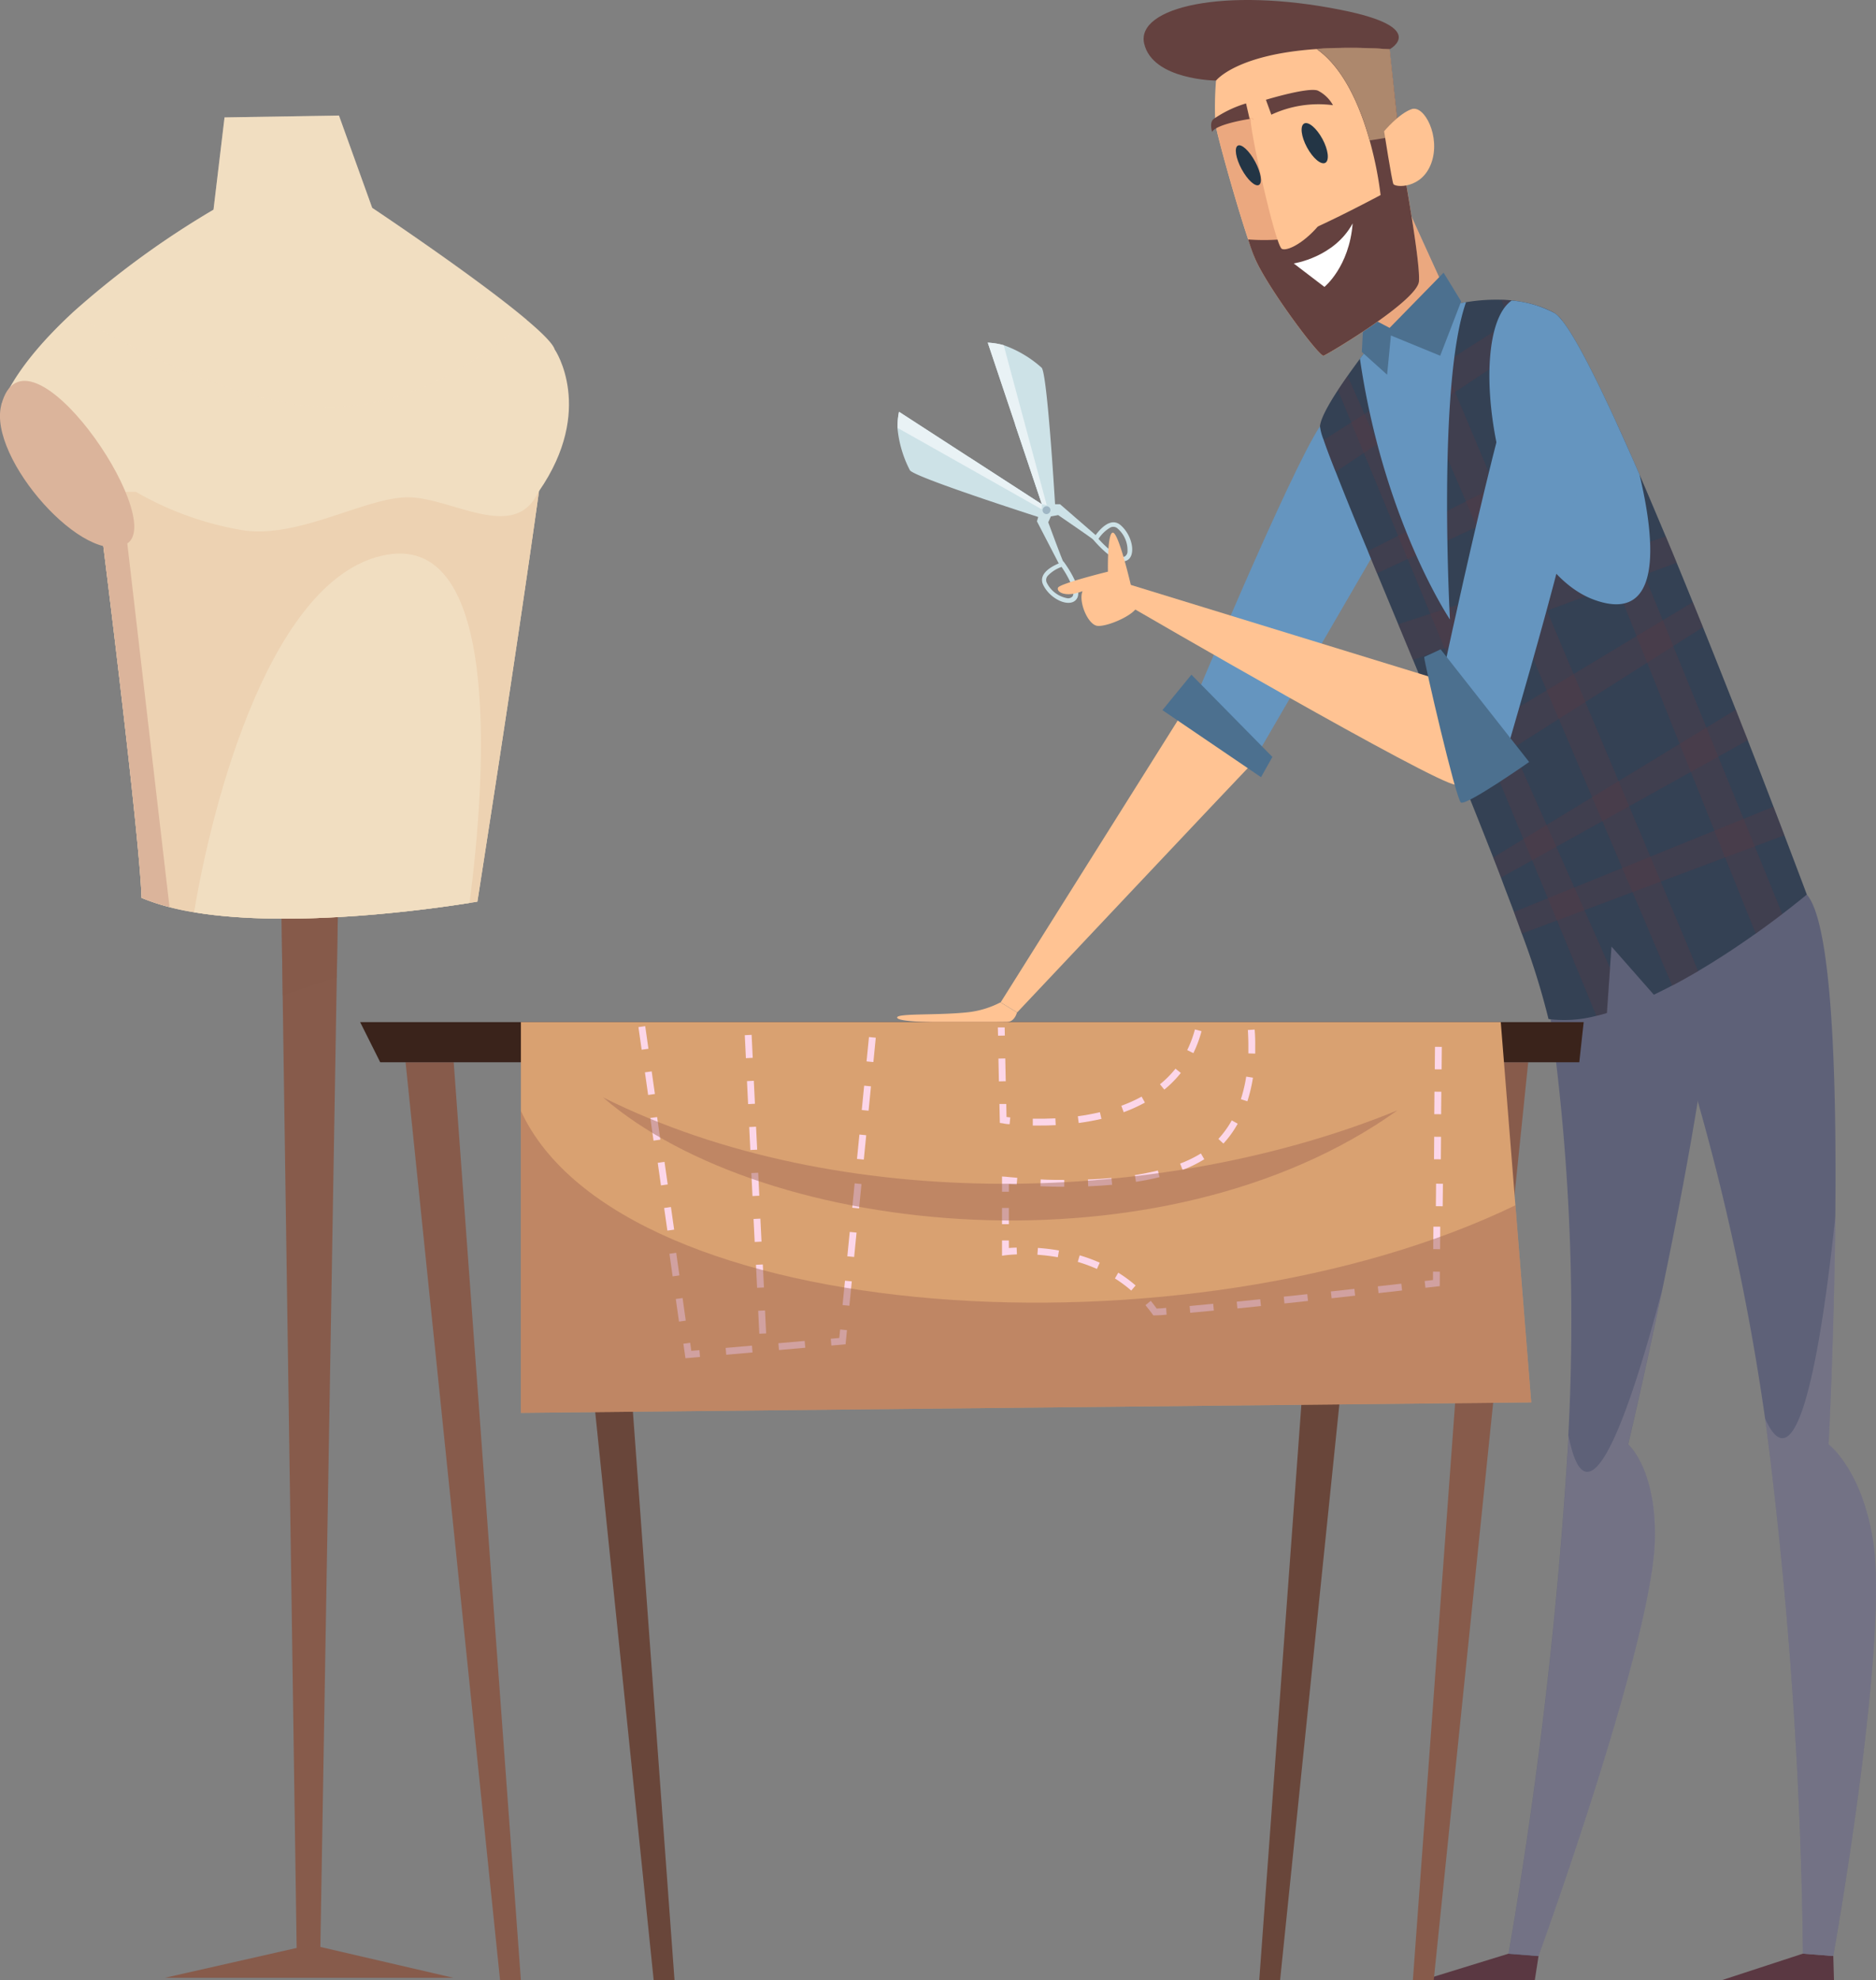 <svg xmlns="http://www.w3.org/2000/svg" width="254.889" height="269.001" viewBox="0 0 254.889 269.001"><rect x="0" y="0" width="254.889" height="269.001" fill="#808080" stroke="none"/><defs><style>.a{fill:#5a3842;}.b,.g{fill:#875b4b;}.c{fill:#5e6178;}.d{fill:#a499a4;}.d,.k,.m{opacity:0.3;}.e{fill:#ffc393;}.f{fill:#6595bf;}.aa,.g{opacity:0.5;}.h,.k{fill:#f1dec1;}.i{fill:#edd2b2;}.j{fill:#dbb49b;}.l{fill:#344154;}.n{fill:#eba87f;}.o{fill:#4c708f;}.p{fill:#cde2e7;}.q{fill:#e9f2f5;}.r{fill:#9fb6c4;}.s{fill:#64413f;}.t{fill:#ad886d;}.u{fill:#233545;}.v{fill:#fff;}.w{fill:#69463a;}.x{fill:#3a231b;}.y{fill:#d9a171;}.z{fill:#fcd6e8;}.aa{fill:#a66d58;}</style></defs><g transform="translate(-23.326 -63.624)"><g transform="translate(23.326 63.624)"><path class="a" d="M435.863,514.778l.094,3.3H420.67l11.066-3.62Z" transform="translate(-186.777 -249.08)"/><path class="a" d="M367.409,514.778l-.512,3.3H351.61l11.737-3.62Z" transform="translate(-158.369 -249.08)"/><path class="b" d="M365.11,308.76l-12.838,124.7H349.44l9.13-124.7Z" transform="translate(-157.476 -164.463)"/><path class="c" d="M428.746,414.237l-4.12-.318a616.546,616.546,0,0,0-4.762-69.807c-.124-.965-.253-1.931-.383-2.884a325.1,325.1,0,0,0-16.111-64.7l21.78-6.475c3.444,3.962,4.056,24.964,3.873,43.7-.153,16.364-.912,30.992-.912,30.992s4.491,3.361,6.028,13.009C436.363,371.714,428.746,414.237,428.746,414.237Z" transform="translate(-179.661 -148.539)"/><path class="c" d="M392.4,323.8c-2.466,11.867-4.621,20.961-4.621,20.961s3.873,3.361,3.626,13.009c-.353,13.963-15.817,56.51-15.817,56.51l-4.073-.318a627.814,627.814,0,0,0,8.129-69.807q0-.318,0-.636a297.076,297.076,0,0,0-4.05-66.952l22.986-6.475C401.823,274.746,396.655,303.384,392.4,323.8Z" transform="translate(-166.559 -148.556)"/><path class="d" d="M391.43,395.277c-.353,13.963-15.817,56.509-15.817,56.509l-4.073-.318a627.813,627.813,0,0,0,8.129-69.807q0-.318,0-.636c2.678,14.021,8.682-4.35,12.726-19.7-2.466,11.867-4.621,20.962-4.621,20.962S391.677,385.653,391.43,395.277Z" transform="translate(-166.567 -186.088)"/><path class="e" d="M279.023,228.08,254.3,267.431l2.237,1.372s30.609-32.475,31.957-33.847S279.023,228.08,279.023,228.08Z" transform="translate(-118.339 -131.275)"/><path class="e" d="M244.445,294.93a12.556,12.556,0,0,1-4.674,1.372c-4,.406-9.371.1-9.371.689,0,.995,13.745.624,14.863.624s1.419-1.313,1.419-1.313Z" transform="translate(-108.508 -158.774)"/><path class="f" d="M315.795,162c-4.062,6.087-17.465,38.22-17.465,38.22l8.241,7.564,17.371-29.891Z" transform="translate(-136.451 -104.092)"/><g transform="translate(0 15.691)"><g transform="translate(22.406 105.838)"><path class="b" d="M88.24,270.433l.194,13.374,1.925,131h3.167l2.26-133.445.194-11.278Z" transform="translate(-72.435 -270.08)"/><path class="g" d="M88.24,270.433l.194,13.374,7.352-2.449.194-11.278Z" transform="translate(-72.435 -270.08)"/><path class="b" d="M81.215,512.4l19.36,4.491H61.39Z" transform="translate(-61.39 -369.761)"/></g><path class="h" d="M96.68,141.327c-3.1,22.239-8.37,55.744-8.37,55.744l-1.065.171c-4.709.748-23.846,3.532-37.426,1.266a32,32,0,0,1-7.134-1.954c-.253-8.524-5.3-48.633-5.3-48.633s-.283-.477-.783-1.277c-2.16-3.55-8.482-13.35-12.974-17.029,1.725-4.274,5.427-8.612,9.612-12.5a120.432,120.432,0,0,1,19.219-14.045l1.5-12.532,15.546-.253,4.515,12.538s14.045,9.359,21.009,15.234c2.154,1.813,3.632,3.3,3.809,4.068C99.082,123.12,98.117,131.014,96.68,141.327Z" transform="translate(-23.451 -90.28)"/><path class="i" d="M105.747,177c-3.1,22.239-8.37,55.744-8.37,55.744l-1.065.171c-4.709.748-23.846,3.532-37.426,1.266-1.177-.194-2.272-.424-3.338-.695a26.333,26.333,0,0,1-3.8-1.26c-.253-8.523-5.3-48.633-5.3-48.633s-.283-.477-.783-1.277l.589-1.46,1.466-3.785h3.261a43.188,43.188,0,0,0,14.793,5.262c7.776,1,16.8-4.762,22.563-4.509s13.786,5.769,17.071-.253A3.852,3.852,0,0,1,105.747,177Z" transform="translate(-32.517 -125.953)"/><path class="j" d="M55.547,235.942a26.339,26.339,0,0,1-3.8-1.248c-.253-8.523-5.3-48.633-5.3-48.633s-.283-.477-.783-1.277l.589-1.46L49.4,183Z" transform="translate(-32.517 -128.421)"/><path class="h" d="M105.546,238.829c-4.709.748-23.846,3.532-37.426,1.266,2.555-15.358,10.6-45.873,26.206-48.575C110.431,188.724,107.488,224.031,105.546,238.829Z" transform="translate(-41.752 -131.862)"/><path class="j" d="M23.5,154.8c-1.878,7.217,11.508,22.256,17.071,18.836S26.807,142.065,23.5,154.8Z" transform="translate(-23.326 -115.47)"/><path class="k" d="M101.75,118.023c-4.915,4.427-13.492,10.637-23.94,11.726-13.2,1.383-31.121-8.541-37.85-12.638a120.432,120.432,0,0,1,19.219-14.045l1.5-12.532,15.546-.253,4.515,12.538S94.786,112.148,101.75,118.023Z" transform="translate(-30.168 -90.28)"/><path class="h" d="M148.958,144.32s5.51,8.123-2.16,19.225C142.836,159.277,148.958,144.32,148.958,144.32Z" transform="translate(-73.568 -112.51)"/></g><path class="l" d="M394.146,208.116s-1.248,1.054-3.326,2.637c-1.024.783-2.243,1.689-3.614,2.661-2.284,1.625-4.986,3.426-7.858,5.121-1.177.677-2.319,1.342-3.532,1.96-.818.424-1.63.842-2.455,1.23l-5.751-6.54s-.094,1.271-.212,2.943c-.135,1.907-.306,4.362-.424,6.081q-.736.224-1.448.389a16.941,16.941,0,0,1-6.475.43,100.7,100.7,0,0,0-3.632-11.614q-.512-1.425-1.071-2.943c-.559-1.507-1.177-3.067-1.766-4.68q-.512-1.348-1.06-2.737c-1.313-3.355-2.714-6.887-4.173-10.472-.589-1.419-1.148-2.843-1.731-4.274-1.654-4.056-3.344-8.123-4.974-12.067l-2.019-4.856-2.878-6.922c-.43-1.03-.842-2.031-1.242-3.014-1.766-4.215-3.255-7.911-4.374-10.772-.712-1.766-1.266-3.255-1.631-4.321a7.147,7.147,0,0,1-.5-1.842c.088-1.042,1.142-2.943,2.425-4.9.424-.647.877-1.307,1.319-1.943.589-.836,1.177-1.636,1.7-2.355,1.077-1.436,1.884-2.443,1.884-2.443l-1.107-4.9-1.177-5.2,6.563-3.285.5.683,5.81,7.905a19.36,19.36,0,0,1,1.954-.424,24.929,24.929,0,0,1,4.774-.33c.453,0,.918.041,1.389.088a17.071,17.071,0,0,1,3.09.589.43.43,0,0,1,.112.041,13.147,13.147,0,0,1,2.566,1.048,4.079,4.079,0,0,1,1.1,1.054c1.766,2.219,4.415,7.411,7.482,14.127q.918,2,1.866,4.162c.377.848.759,1.719,1.142,2.6,1.177,2.7,2.355,5.533,3.585,8.435q.742,1.766,1.483,3.567c.73,1.766,1.46,3.561,2.184,5.351.465,1.136.924,2.266,1.383,3.4,1.536,3.82,3.037,7.593,4.45,11.184.553,1.407,1.095,2.8,1.619,4.12,1.283,3.273,2.466,6.334,3.5,9.047.536,1.389,1.036,2.684,1.483,3.873C392.992,205.025,394.146,208.116,394.146,208.116Z" transform="translate(-148.657 -86.605)"/><g class="m" transform="translate(179.844 41.45)"><path class="a" d="M360.166,135.088a13.144,13.144,0,0,0-2.566-1.048L328.85,152.358c.365,1.065.918,2.531,1.631,4.321l30.786-20.538a4.079,4.079,0,0,0-1.1-1.054Z" transform="translate(-328.85 -134.04)"/><path class="a" d="M372.944,161.61,339.05,178.792c.4.983.812,1.984,1.242,3.014l34.518-16.035Q373.868,163.605,372.944,161.61Z" transform="translate(-333.046 -145.381)"/><path class="a" d="M382.416,187.42,346.05,199.346l2.019,4.856L383.9,190.987Q383.158,189.186,382.416,187.42Z" transform="translate(-335.925 -155.998)"/><path class="a" d="M390.97,202.57,357.93,222.5c.589,1.43,1.177,2.855,1.731,4.274l32.693-20.8C391.895,204.836,391.435,203.706,390.97,202.57Z" transform="translate(-340.812 -162.23)"/><path class="a" d="M400.964,227.37,368,247.449q.547,1.389,1.06,2.737l33.552-18.672C402.041,230.166,401.5,228.777,400.964,227.37Z" transform="translate(-344.955 -172.432)"/><path class="a" d="M408.03,249.78l-35.26,14.3q.553,1.513,1.071,2.943l35.672-13.362C409.066,252.464,408.565,251.169,408.03,249.78Z" transform="translate(-346.917 -181.651)"/></g><g class="m" transform="translate(181.775 32.897)"><path class="a" d="M332.13,152.3c7.064,17.071,31.133,75.346,35.124,85q.712-.171,1.448-.389c.118-1.719.288-4.173.424-6.081L333.449,150.36C333.007,151,332.554,151.655,332.13,152.3Z" transform="translate(-332.13 -132.2)"/><path class="a" d="M343.654,120.193l-.5-.683-6.563,3.285,1.177,5.2c.824-.536,1.407-1.012,1.407-1.289.353,0,32.558,75.758,40.216,93.8,1.177-.618,2.355-1.283,3.532-1.96-8.635-20.844-40.41-95.948-40.41-96.537A7.205,7.205,0,0,1,343.654,120.193Z" transform="translate(-333.965 -119.51)"/><path class="a" d="M374.37,133.527a17.069,17.069,0,0,0-3.09-.589c-.471-.047-.936-.077-1.389-.088,9.524,23.434,27.825,69.46,34.547,86.077,1.372-.971,2.59-1.878,3.614-2.661Z" transform="translate(-347.663 -124.998)"/></g><path class="f" d="M349.18,164.992s-9.03-13.439-12.232-35.424c1.077-1.436,1.884-2.443,1.884-2.443l-.336-1.5-1.719-7.652-.218-.965,1.1-2.413,4.12-9.118,3.779,8.329,2.614,5.763,1.242,2.743a19.362,19.362,0,0,1,1.954-.424C347.415,133.058,349.18,164.992,349.18,164.992Z" transform="translate(-152.178 -80.842)"/><path class="n" d="M348.374,119.584c-2.6,2.325-6.546,5.845-7.064,6.293-.336.288-1.442.082-2.631-.247l-1.719-7.652.453-1.689.43-1.689,4.12-9.118,3.779,8.329Z" transform="translate(-152.342 -80.842)"/><path class="o" d="M337.921,132.207l3.508,1.842,7.334-7.5,2.39,3.9-2.849,7.382-6.7-2.749-.512,5.327-3.438-3.09Z" transform="translate(-152.626 -89.509)"/><path class="f" d="M381.447,173.663c-13.292-4.709-18.024-35.984-11.314-40.693a15.246,15.246,0,0,1,5.769,1.678c2.019,1.095,6.5,10.236,11.59,21.939C389.765,166.057,390.483,176.859,381.447,173.663Z" transform="translate(-164.743 -92.15)"/><path class="f" d="M368,140.953c-2.867,3.9-11.855,46.226-11.855,46.226s8.594,11.184,8.594,10.654,11-36.431,11.337-45.914S370.4,137.692,368,140.953Z" transform="translate(-160.232 -95.012)"/><path class="e" d="M326.259,211.485,284.33,198.6l.171,3.09s41.411,24.058,43.989,24.058S326.259,211.485,326.259,211.485Z" transform="translate(-130.692 -119.148)"/><path class="o" d="M291.63,224.135l13.4,9.106,1.542-2.749-11-11.172Z" transform="translate(-133.695 -127.671)"/><g transform="translate(121.937 46.541)"><g transform="translate(9.768 15.587)"><path class="p" d="M264.317,179.807s-.412.589-.471.489-4.709-3.285-4.709-3.285l-.412.077-.589.106-1.289.224-.071-.053a3.2,3.2,0,0,1-.312-.224l-.724-.512c-2.237-1.613-7.164-5.3-8.347-6.94a5.385,5.385,0,0,1-.324-.518l9.848,6.375h0l.047.047h.247l1.383-.059h.795Z" transform="translate(-247.07 -169.17)"/><path class="p" d="M279.359,184.554c-1.766-1.536-3.779,1.9-3.779,1.9s2.7,3.3,4.321,2.984S281.125,186.09,279.359,184.554Zm.93,3.579a.818.818,0,0,1-.371.665l-.135.041c-.783.153-2.4-1.26-3.438-2.431a4.709,4.709,0,0,1,1.572-1.519.865.865,0,0,1,1.042.13,3.891,3.891,0,0,1,1.324,3.114Z" transform="translate(-258.798 -175.336)"/></g><path class="p" d="M263.59,180.507l-3.014-5.816.177-.589.035-.118.459-1.589h0L257.58,161.47c.071.071.141.141.206.218,1.554,1.766,4.491,9.083,5.133,10.7.082.206.124.324.124.324l-.589,1.342h0l-.341.771s1.948,5.3,2.06,5.374S263.59,180.507,263.59,180.507Z" transform="translate(-241.626 -150.415)"/><path class="p" d="M260.477,164.958l-1.142-.194-.365-.071h0l-.277-.047-3.667-10.925-3.7-11.031a9.831,9.831,0,0,1,2.178.353,15.375,15.375,0,0,1,5.145,3.061c.724.824,1.672,16.105,1.819,18.53Z" transform="translate(-239.055 -142.69)"/><path class="q" d="M259.327,164.764l-.653-.118L251.31,142.69a9.83,9.83,0,0,1,2.178.353C254.624,147.346,258.909,163.21,259.327,164.764Z" transform="translate(-239.047 -142.69)"/><path class="p" d="M250.116,171.222h0l-.047.653-.088,1.177h-.029a3.331,3.331,0,0,1-.347-.106c-2.525-.818-16.829-5.451-17.436-6.346a15.54,15.54,0,0,1-1.689-5.739,10.007,10.007,0,0,1,.2-2.2l9.565,6.2,9.848,6.363h0Z" transform="translate(-230.477 -149.259)"/><path class="q" d="M250.077,171.89l.047-.665L230.7,158.64a9.937,9.937,0,0,0-.2,2.2C234.378,163.008,248.682,171.1,250.077,171.89Z" transform="translate(-230.485 -149.251)"/><path class="p" d="M268.644,198.133c.695-1.5-1.866-4.9-1.866-4.9s-3.814,1.124-2.749,3.214S267.92,199.634,268.644,198.133Zm-4.12-1.966a.859.859,0,0,1,.124-1.042,4.78,4.78,0,0,1,1.848-1.177c.889,1.283,1.878,3.2,1.536,3.914a.424.424,0,0,1-.071.124.812.812,0,0,1-.73.206A3.9,3.9,0,0,1,264.523,196.167Z" transform="translate(-244.201 -163.48)"/><path class="r" d="M264.847,180.558a.518.518,0,0,1,.082.736.524.524,0,1,1-.818-.653.518.518,0,0,1,.736-.082Z" transform="translate(-244.26 -158.22)"/></g><g transform="translate(155.38)"><path class="s" d="M320.707,70.32s5.5-2.943-6.569-5.345c-15.84-3.185-27.931-.371-26.771,4.58s9.76,5.015,9.76,5.015Z" transform="translate(-287.289 -63.624)"/><path class="e" d="M303.809,84.982a2.471,2.471,0,0,0,.077.406c.471,2.29,2.79,10.56,4.374,15.3.112.341.224.671.33.971.188.542.359,1.012.512,1.4,1.5,3.779,8.83,13.639,9.418,13.433s12.7-7.423,12.95-10.078-2.355-16.735-2.355-16.735l-1.636-14.81a72.46,72.46,0,0,0-9.913-.035c-10.961.742-13.668,4.291-13.668,4.291a43.729,43.729,0,0,0-.088,5.857Z" transform="translate(-294.06 -68.172)"/><path class="n" d="M304,92.038c.471,2.29,2.79,10.56,4.374,15.3.112.341.224.671.33.971,1.636-.082,5.092-.371,5.186-1.377.118-1.283-4.862-16-4.862-16C307.82,90.573,305.5,91.4,304,92.038Z" transform="translate(-294.163 -74.823)"/><path class="s" d="M311.41,100.7c.312.954.589,1.766.842,2.355,1.5,3.779,8.83,13.639,9.418,13.433s12.7-7.423,12.95-10.078-2.355-16.735-2.355-16.735l-.341-3.12-1.3-11.69a72.459,72.459,0,0,0-9.913-.035c3.755,2.637,5.963,7.958,7.217,12.438a49.44,49.44,0,0,1,1.483,7.4s-10.566,5.651-13.015,5.975A29.179,29.179,0,0,1,311.41,100.7Z" transform="translate(-297.212 -68.172)"/><path class="e" d="M322.129,104.295c-2.1,3.1-4.986,4.744-5.886,4.368s-4.485-16.659-4.25-17.7S322.129,104.295,322.129,104.295Z" transform="translate(-297.447 -74.848)"/><path class="t" d="M327.22,74.793c3.756,2.637,5.963,7.958,7.217,12.438,1.077-.141,2.778-.447,3.973-.671l-1.277-11.7a72.461,72.461,0,0,0-9.913-.065Z" transform="translate(-303.715 -68.161)"/><path class="u" d="M324.489,95.325c.795,1.472,1.913,2.419,2.49,2.1s.406-1.766-.389-3.238-1.913-2.419-2.49-2.1S323.688,93.847,324.489,95.325Z" transform="translate(-302.291 -75.307)"/><path class="u" d="M309.355,100.376c.795,1.472,1.854,2.443,2.355,2.166s.283-1.7-.512-3.173-1.854-2.449-2.355-2.172S308.56,98.9,309.355,100.376Z" transform="translate(-296.045 -77.415)"/><path class="s" d="M324.632,86.45a15.146,15.146,0,0,0-8.376,1.289l-.736-2.025s5.786-1.766,7.064-1.242A4.844,4.844,0,0,1,324.632,86.45Z" transform="translate(-298.902 -72.16)"/><path class="s" d="M307.613,87.49,308.1,89.6s-4.515.671-5.1,1.766c-.094-.418-.33-1.313.218-1.766A15.655,15.655,0,0,1,307.613,87.49Z" transform="translate(-293.697 -73.442)"/><path class="v" d="M329.945,115.18c-2.5,4.627-8.005,5.439-8.005,5.439l4.168,3.185S329.486,121.09,329.945,115.18Z" transform="translate(-301.543 -84.832)"/><path class="e" d="M342.8,91.779s1.042,6.663,1.254,7.152,3.867.736,5.162-2.837-.942-7.923-2.678-7.323S342.8,91.779,342.8,91.779Z" transform="translate(-310.124 -73.945)"/></g><path class="o" d="M352.05,214.5c0,.689,4.3,19.249,4.986,19.767s9.277-5.5,9.277-5.5l-12.026-15.3Z" transform="translate(-158.55 -125.26)"/><path class="e" d="M277.4,193.638s-1.619-6.981-2.419-7.1-.689,5.3-.689,5.3-6.552,1.607-6.787,2.184,1.036,1.377,3.338.459c-.589,1.377.689,4.485,1.954,4.709s5.3-1.5,5.516-2.761A4.515,4.515,0,0,0,277.4,193.638Z" transform="translate(-123.758 -114.185)"/><path class="d" d="M440.005,444.777l-4.12-.318a616.552,616.552,0,0,0-4.762-69.807c-.124-.965-.253-1.931-.383-2.884,4.65,10.437,7.929-12.067,9.548-27.478-.153,16.364-.912,30.992-.912,30.992s4.491,3.361,6.028,13.009C447.622,402.253,440.005,444.777,440.005,444.777Z" transform="translate(-190.92 -179.079)"/><g transform="translate(48.93 138.84)"><g transform="translate(6.175 5.457)"><path class="w" d="M152.4,308.76l12.838,124.7h2.831l-9.13-124.7Z" transform="translate(-131.527 -308.76)"/><path class="b" d="M116.94,308.76l12.838,124.7h2.831l-9.13-124.7Z" transform="translate(-116.94 -308.76)"/></g><path class="w" d="M329.65,308.76l-12.838,124.7H313.98l9.13-124.7Z" transform="translate(-191.82 -303.303)"/><path class="x" d="M272.694,299.49l-.6,5.457H109.181l-2.731-5.457Z" transform="translate(-106.45 -299.49)"/><path class="y" d="M280.831,351.149,143.56,352.574V299.49H276.693l1.99,24.905Z" transform="translate(-121.716 -299.49)"/><g transform="translate(37.814 0.551)"><rect class="z" width="0.93" height="3.102" transform="translate(3.494 24.701) rotate(-8.09)"/><rect class="z" width="0.93" height="3.102" transform="translate(2.621 18.562) rotate(-8.09)"/><rect class="z" width="0.93" height="3.102" transform="translate(4.211 30.917) rotate(-8.049)"/><rect class="z" width="0.93" height="3.102" transform="translate(5.075 37.062) rotate(-8.049)"/><rect class="z" width="0.93" height="3.102" transform="translate(0 0.131) rotate(-8.09)"/><rect class="z" width="0.93" height="3.102" transform="translate(0.88 6.274) rotate(-8.09)"/><rect class="z" width="0.93" height="3.102" transform="translate(1.616 12.478) rotate(-8.049)"/><path class="z" d="M182.137,374.585l-.153-1.095-.924.13.283,1.972,1.978-.177-.077-.924Z" transform="translate(-174.955 -330.481)"/><rect class="z" width="3.585" height="0.93" transform="translate(11.851 43.708) rotate(-4.99)"/><rect class="z" width="3.585" height="0.93" transform="translate(19.013 43.07) rotate(-5.01)"/><path class="z" d="M216.24,371.574l-1.16.106.082.924,1.931-.171.188-1.925-.924-.088Z" transform="translate(-188.95 -329.219)"/><rect class="z" width="3.326" height="0.93" transform="translate(29.049 24.666) rotate(-84.33)"/><rect class="z" width="3.326" height="0.93" transform="translate(30.994 4.787) rotate(-84.35)"/><rect class="z" width="3.326" height="0.93" transform="translate(27.734 37.886) rotate(-84.35)"/><rect class="z" width="3.326" height="0.93" transform="translate(29.695 18.033) rotate(-84.35)"/><rect class="z" width="3.326" height="0.93" transform="translate(28.382 31.261) rotate(-84.37)"/><rect class="z" width="3.326" height="0.93" transform="translate(30.342 11.393) rotate(-84.37)"/><rect class="z" width="0.93" height="3.126" transform="translate(15.97 32.418) rotate(-2.8)"/><rect class="z" width="0.93" height="3.126" transform="translate(15.34 19.956) rotate(-2.81)"/><rect class="z" width="0.93" height="3.126" transform="translate(15.64 26.191) rotate(-2.81)"/><rect class="z" width="0.93" height="3.126" transform="translate(15.051 13.701) rotate(-2.8)"/><rect class="z" width="0.93" height="3.126" transform="translate(14.747 7.467) rotate(-2.8)"/><rect class="z" width="0.93" height="3.126" transform="translate(16.269 38.659) rotate(-2.8)"/><rect class="z" width="0.93" height="3.126" transform="translate(14.448 1.226) rotate(-2.8)"/><path class="z" d="M299.3,301.421l-.895-.241a15.181,15.181,0,0,1-1.048,2.808l.836.412A16.326,16.326,0,0,0,299.3,301.421Z" transform="translate(-222.796 -300.736)"/><path class="z" d="M275.314,321.187l-.212-.907c-.954.224-1.966.412-3,.553l.124.918C273.289,321.6,274.331,321.416,275.314,321.187Z" transform="translate(-212.405 -308.593)"/><path class="z" d="M285.352,317.5l-.447-.812a20.343,20.343,0,0,1-2.755,1.242l.318.877a21.19,21.19,0,0,0,2.884-1.307Z" transform="translate(-216.539 -307.116)"/><path class="z" d="M264.824,322.624l-.047-.924c-1.018.053-2.107.065-3.067.047v.93h.877C263.323,322.683,264.082,322.665,264.824,322.624Z" transform="translate(-208.131 -309.177)"/><path class="z" d="M293.177,310.24a14.056,14.056,0,0,1-2.107,2.119l.589.724a15.1,15.1,0,0,0,2.243-2.266Z" transform="translate(-220.209 -304.463)"/><rect class="z" width="0.93" height="3.096" transform="matrix(1, -0.021, 0.021, 1, 48.91, 4.405)"/><path class="z" d="M255.393,321.139l.094-.924-.512-.059-.035-1.766h-.93l.059,2.572.389.053A5.277,5.277,0,0,0,255.393,321.139Z" transform="translate(-204.964 -307.816)"/><path class="z" d="M254.594,301.827l-.924.018-.029-1.124h.93Z" transform="translate(-204.812 -300.547)"/><path class="z" d="M254.61,335.12v2.072h.93v-1.036l1.065.071.077-.93c-.965-.077-1.525-.141-1.525-.141Z" transform="translate(-205.211 -314.698)"/><rect class="z" width="0.93" height="2.202" transform="translate(49.399 24.696)"/><path class="z" d="M255.54,350.9v-1.03h-.93v2.078l.524-.071s.589-.077,1.5-.112l-.035-.924C256.158,350.853,255.8,350.882,255.54,350.9Z" transform="translate(-205.211 -320.765)"/><path class="z" d="M280.67,358.1a18.249,18.249,0,0,1,2.219,1.648l.589-.695a17.951,17.951,0,0,0-2.355-1.736Z" transform="translate(-215.931 -323.83)"/><path class="z" d="M262.78,352.53a26.493,26.493,0,0,1,2.767.336l.165-.918a28.667,28.667,0,0,0-2.867-.347Z" transform="translate(-208.571 -321.477)"/><path class="z" d="M272.09,354.2a21.779,21.779,0,0,1,2.608.959l.377-.854a22.237,22.237,0,0,0-2.72-.995Z" transform="translate(-212.401 -322.18)"/><path class="z" d="M289.25,364.864c-.259-.359-.536-.712-.812-1.054l-.718.589c.318.383.63.789.918,1.177l.147.212h.253c.43,0,.954-.047,1.554-.094l-.065-.924C290.051,364.822,289.651,364.846,289.25,364.864Z" transform="translate(-218.831 -326.499)"/><rect class="z" width="3.214" height="0.93" transform="matrix(0.994, -0.11, 0.11, 0.994, 94.078, 36.038)"/><rect class="z" width="3.214" height="0.93" transform="matrix(0.994, -0.112, 0.112, 0.994, 100.453, 35.341)"/><path class="z" d="M308.78,363.77l.094.924,3.2-.33-.1-.924Z" transform="translate(-227.494 -326.347)"/><path class="z" d="M297.91,364.79l.082.924,3.208-.3-.088-.924Z" transform="translate(-223.022 -326.779)"/><path class="z" d="M319.64,362.611l.094.924,3.2-.341-.1-.924Z" transform="translate(-231.961 -325.866)"/><path class="z" d="M353.29,358.212l-1.13.13.106.924,1.943-.224.018-1.96-.93-.012Z" transform="translate(-245.339 -323.727)"/><rect class="z" width="3.055" height="0.93" transform="translate(108.197 5.863) rotate(-89.49)"/><rect class="z" width="3.055" height="0.93" transform="translate(108.129 11.956) rotate(-89.51)"/><rect class="z" width="3.055" height="0.93" transform="translate(107.986 30.29) rotate(-89.51)"/><rect class="z" width="3.055" height="0.93" transform="matrix(0.008, -1, 1, 0.008, 108.093, 18.081)"/><rect class="z" width="3.055" height="0.93" transform="translate(108.343 24.455) rotate(-89.427)"/><path class="z" d="M263.47,336.72c1.089.041,2.184.071,3.243.071v-.93c-1.054,0-2.131,0-3.208-.071Z" transform="translate(-208.855 -314.973)"/><path class="z" d="M311.382,312.217l-.918-.147a19.809,19.809,0,0,1-.724,3.067l.883.288a21.127,21.127,0,0,0,.759-3.208Z" transform="translate(-227.889 -305.216)"/><path class="z" d="M312.351,304.477V303.4a21.227,21.227,0,0,0-.077-2.19l-.924.059c.047.724.071,1.442.071,2.131v1.048Z" transform="translate(-228.551 -300.748)"/><path class="z" d="M306.369,322.17a13.357,13.357,0,0,1-1.819,2.519l.683.63a14.044,14.044,0,0,0,1.943-2.7Z" transform="translate(-225.754 -309.37)"/><path class="z" d="M274.44,335.666l.035.93c1.113-.047,2.207-.118,3.249-.212l-.088-.924C276.612,335.554,275.535,335.625,274.44,335.666Z" transform="translate(-213.368 -314.837)"/><path class="z" d="M288.4,333.74c-.971.235-2.025.447-3.126.624l.147.912c1.124-.177,2.207-.389,3.2-.636Z" transform="translate(-217.823 -314.13)"/><path class="z" d="M298.54,329.8a16.538,16.538,0,0,1-2.82,1.377l.336.865A17.254,17.254,0,0,0,299,330.589Z" transform="translate(-222.122 -312.509)"/></g><path class="aa" d="M280.831,359.586,143.56,361.011V320c13.639,29.538,91.039,34.141,135.122,12.809Z" transform="translate(-121.716 -307.927)"/><path class="aa" d="M162.51,316.86c22.233,19.237,76.205,24.482,107.933,1.766C238.733,331.6,194.491,332.836,162.51,316.86Z" transform="translate(-129.511 -306.635)"/></g></g></g></svg>